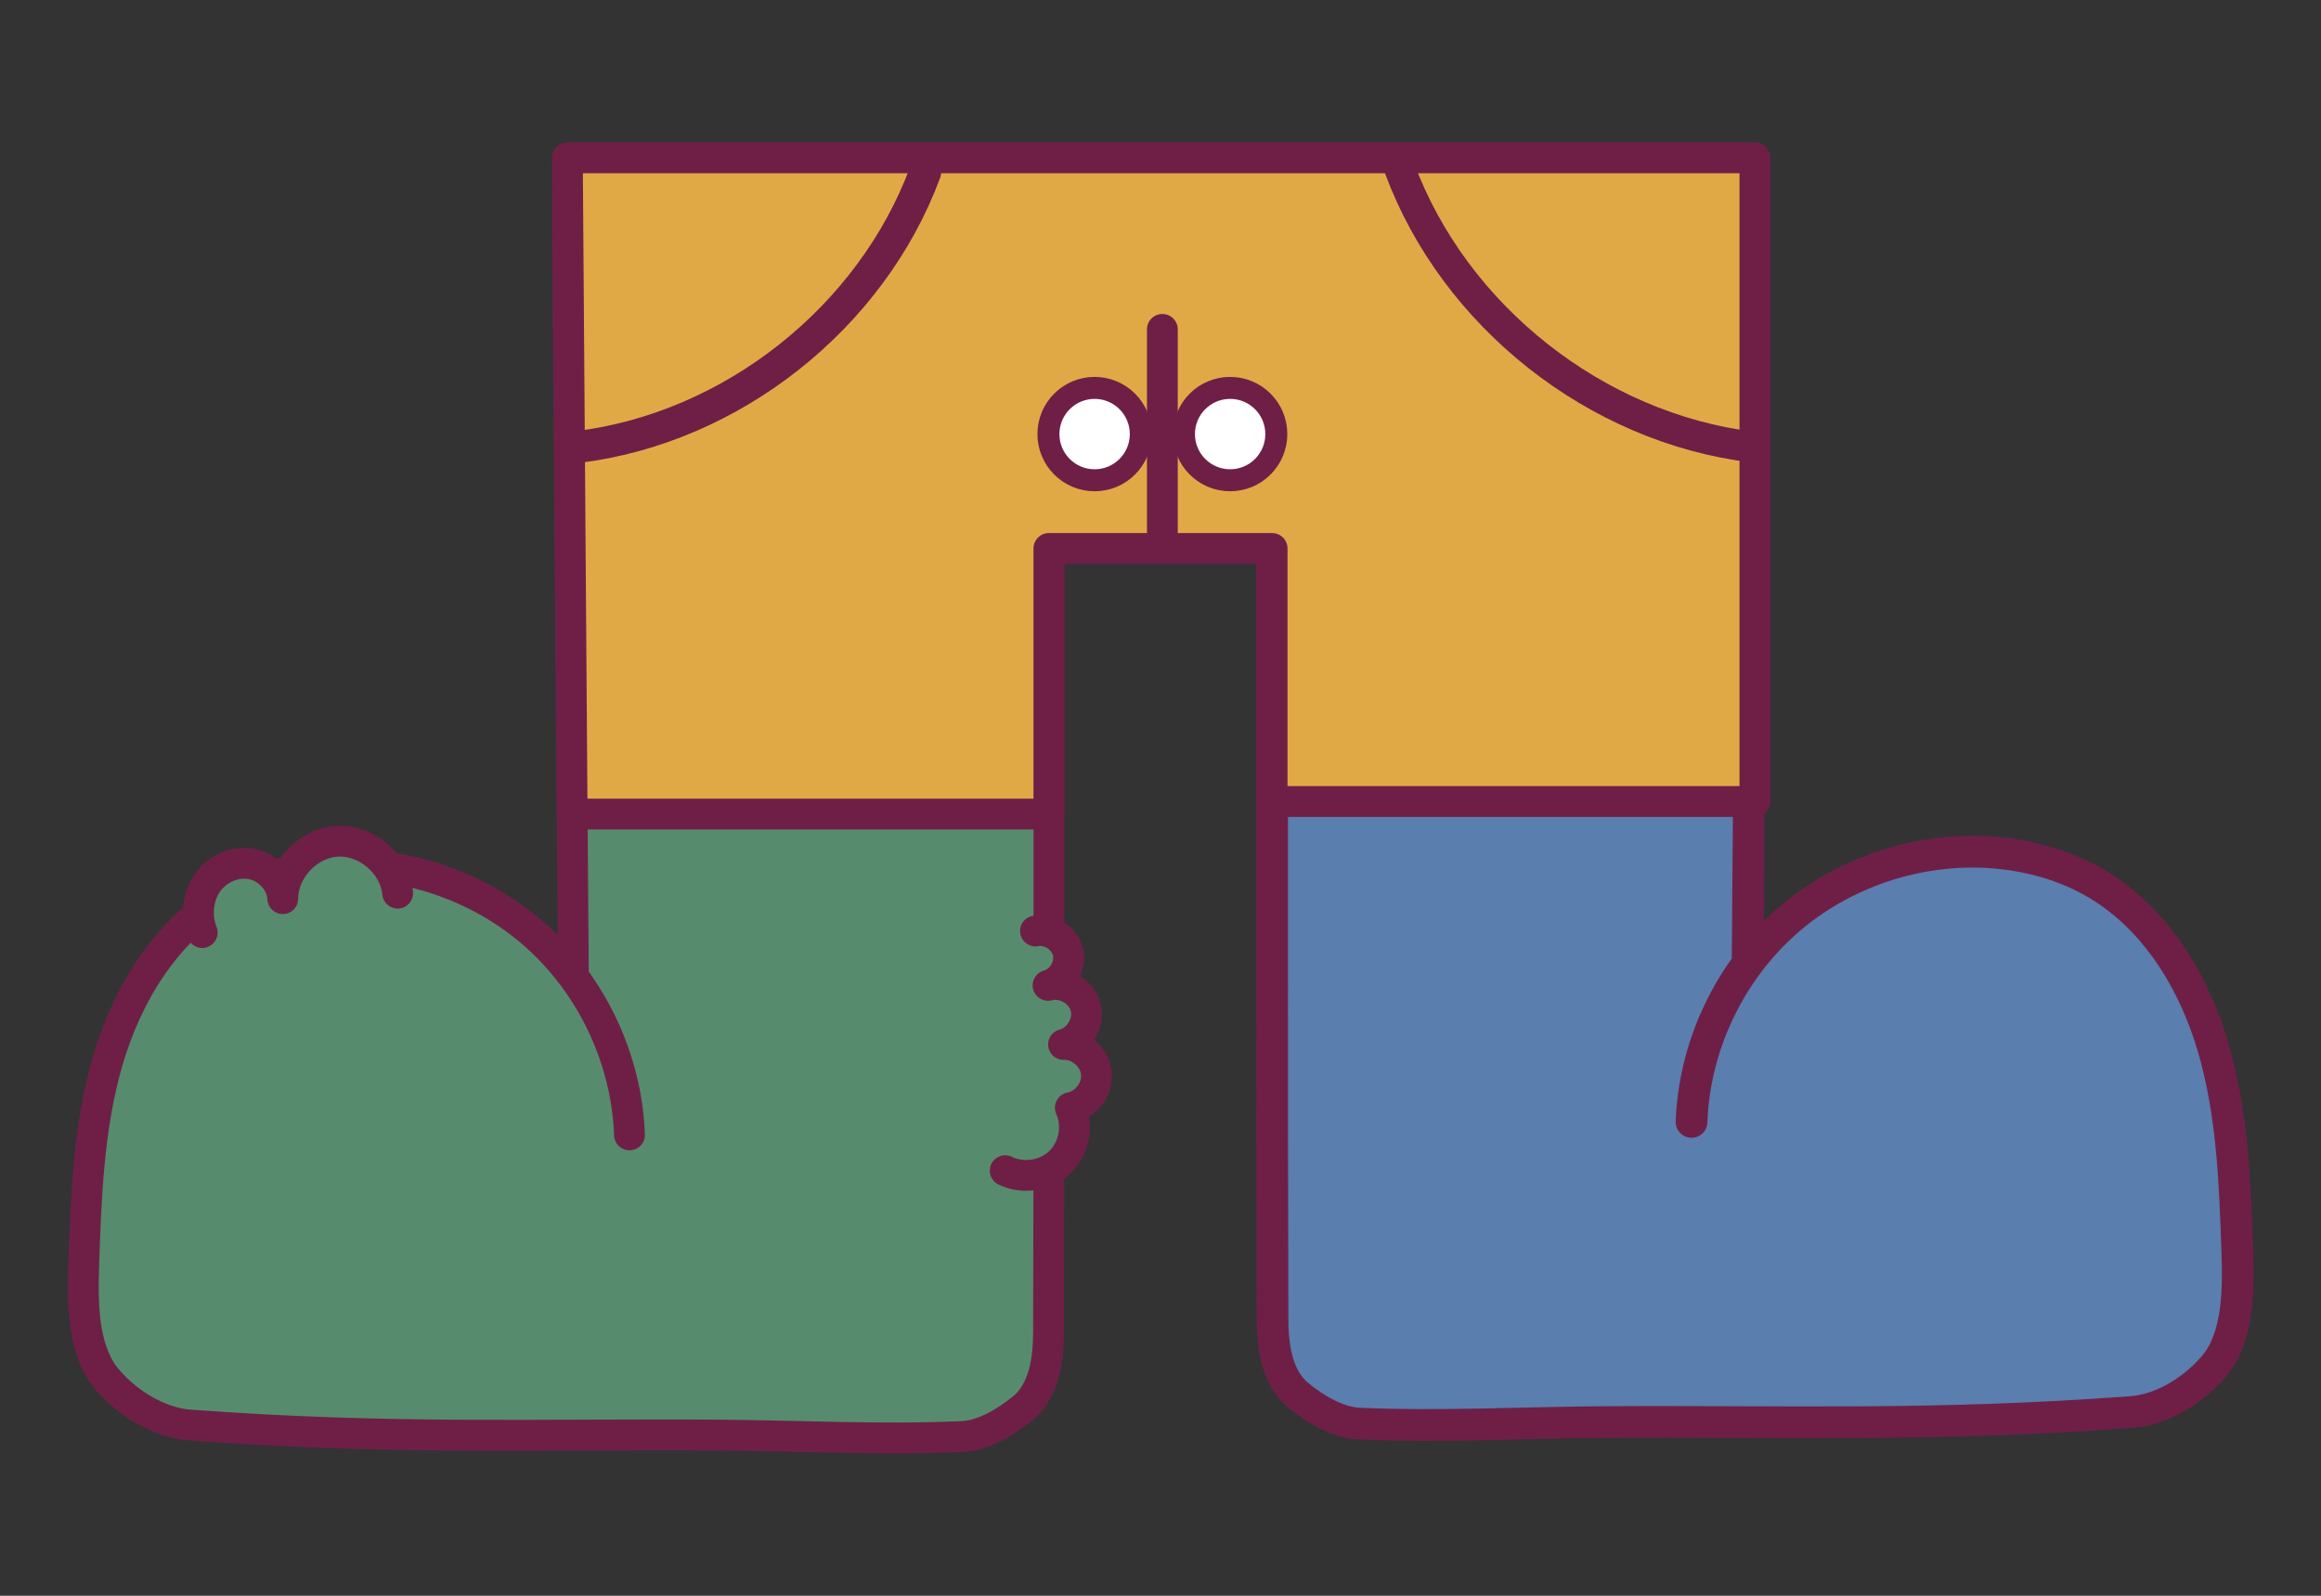 <?xml version="1.0" encoding="iso-8859-1"?>
<!-- Generator: Adobe Illustrator 27.8.1, SVG Export Plug-In . SVG Version: 6.00 Build 0)  -->
<svg version="1.1" id="Laag_1" xmlns="http://www.w3.org/2000/svg" xmlns:xlink="http://www.w3.org/1999/xlink" x="0px" y="0px"
	 viewBox="0 0 80 55" style="enable-background:new 0 0 80 55;" xml:space="preserve">
<rect x="0" y="0" width="80" height="55" fill="#333333" stroke="none"/>
<g id="Laag_1_00000059993015337948168180000016414120790041033396_">
</g>
<g id="left_arm">
	<g>
		
			<line style="fill:none;stroke:#FDFBD2;stroke-width:0.637;stroke-miterlimit:10;" x1="35.196" y1="10.529" x2="35.196" y2="21.238"/>
		
			<path style="fill:#568C6D;stroke:#6F1F46;stroke-width:1.062;stroke-linecap:round;stroke-linejoin:round;stroke-miterlimit:10;" d="
			M19.764,33.664L19.556,7.169h16.598v26.326c0,4.246,0,8.28-0.014,12.426c-0.003,0.951-0.153,2.016-0.888,2.618
			c-0.565,0.462-1.351,0.94-2.081,0.972c-2.807,0.125-5.612-0.03-8.422-0.05c-6.217-0.044-11.312,0.168-18.213-0.347
			c-1.073-0.08-2.161-0.764-2.855-1.587c-0.84-0.995-0.839-2.639-0.795-3.94c0.08-2.357,0.164-4.742,0.822-7.007
			s1.962-4.432,3.983-5.646c1.063-0.638,2.285-0.99,3.52-1.097c2.601-0.226,5.279,0.659,7.234,2.389s3.159,4.281,3.252,6.89"/>
		
			<path style="fill:#5A7EAE;stroke:#6F1F46;stroke-width:1.093;stroke-linecap:round;stroke-linejoin:round;stroke-miterlimit:10;" d="
			M60.236,33.217l0.208-26.495H43.847v26.326c0,4.246,0,8.28,0.014,12.426c0.003,0.951,0.153,2.016,0.888,2.618
			c0.565,0.462,1.351,0.94,2.081,0.972c2.807,0.125,5.612-0.03,8.422-0.05c6.217-0.044,11.312,0.168,18.213-0.347
			c1.073-0.08,2.161-0.764,2.855-1.587c0.84-0.995,0.839-2.639,0.795-3.94c-0.08-2.357-0.164-4.742-0.822-7.007
			c-0.658-2.264-1.962-4.432-3.983-5.646c-1.063-0.638-2.285-0.99-3.52-1.097c-2.601-0.226-5.279,0.659-7.234,2.389
			s-3.159,4.281-3.252,6.89"/>
		
			<polygon style="fill:#E1A946;stroke:#6F1F46;stroke-width:1.062;stroke-linecap:round;stroke-linejoin:round;stroke-miterlimit:10;" points="
			19.556,5.44 60.488,5.44 60.488,27.624 43.847,27.624 43.847,18.903 36.153,18.903 36.153,28.058 19.72,28.058 		"/>
		
			<line style="fill:none;stroke:#6F1F46;stroke-width:1.062;stroke-linecap:round;stroke-linejoin:round;stroke-miterlimit:10;" x1="40.064" y1="11.352" x2="40.064" y2="18.57"/>
		
			<circle style="fill:#FFFFFF;stroke:#6F1F46;stroke-width:0.758;stroke-linecap:round;stroke-linejoin:round;stroke-miterlimit:10;" cx="37.729" cy="14.961" r="1.592"/>
		
			<circle style="fill:#FFFFFF;stroke:#6F1F46;stroke-width:0.758;stroke-linecap:round;stroke-linejoin:round;stroke-miterlimit:10;" cx="42.4" cy="14.961" r="1.592"/>
		
			<path style="fill:#E1A946;stroke:#6F1F46;stroke-width:1.101;stroke-linecap:round;stroke-linejoin:round;stroke-miterlimit:10;" d="
			M31.89,5.933c-1.862,5.026-6.676,8.828-11.996,9.476"/>
		
			<path style="fill:#E1A946;stroke:#6F1F46;stroke-width:1.062;stroke-linecap:round;stroke-linejoin:round;stroke-miterlimit:10;" d="
			M48.238,5.795c1.889,5.099,6.773,8.957,12.171,9.614"/>
		<path style="fill:#5A7EAE;stroke:#6F1F46;stroke-width:0.81;stroke-miterlimit:10;" d="M19.556,26.589"/>
		
			<path style="fill:#568C6D;stroke:#6F1F46;stroke-width:1.062;stroke-linecap:round;stroke-linejoin:round;stroke-miterlimit:10;" d="
			M34.647,40.348c0.608,0.301,1.4,0.178,1.888-0.293c0.488-0.472,0.638-1.259,0.357-1.877c0.54-0.098,0.956-0.653,0.897-1.199
			c-0.059-0.546-0.583-1-1.132-0.981c0.539-0.134,0.904-0.751,0.764-1.288c-0.141-0.537-0.761-0.895-1.297-0.748
			c0.475-0.128,0.798-0.667,0.687-1.146c-0.111-0.48-0.637-0.821-1.121-0.728"/>
		
			<path style="fill:#568C6D;stroke:#6F1F46;stroke-width:1.062;stroke-linecap:round;stroke-linejoin:round;stroke-miterlimit:10;" d="
			M6.97,32.142c-0.211-0.547-0.167-1.198,0.159-1.686s0.939-0.783,1.517-0.683c0.578,0.099,1.072,0.614,1.101,1.2
			c0.002-1.007,0.885-1.931,1.89-1.979s1.973,0.788,2.07,1.79"/>
	</g>
</g>
</svg>

